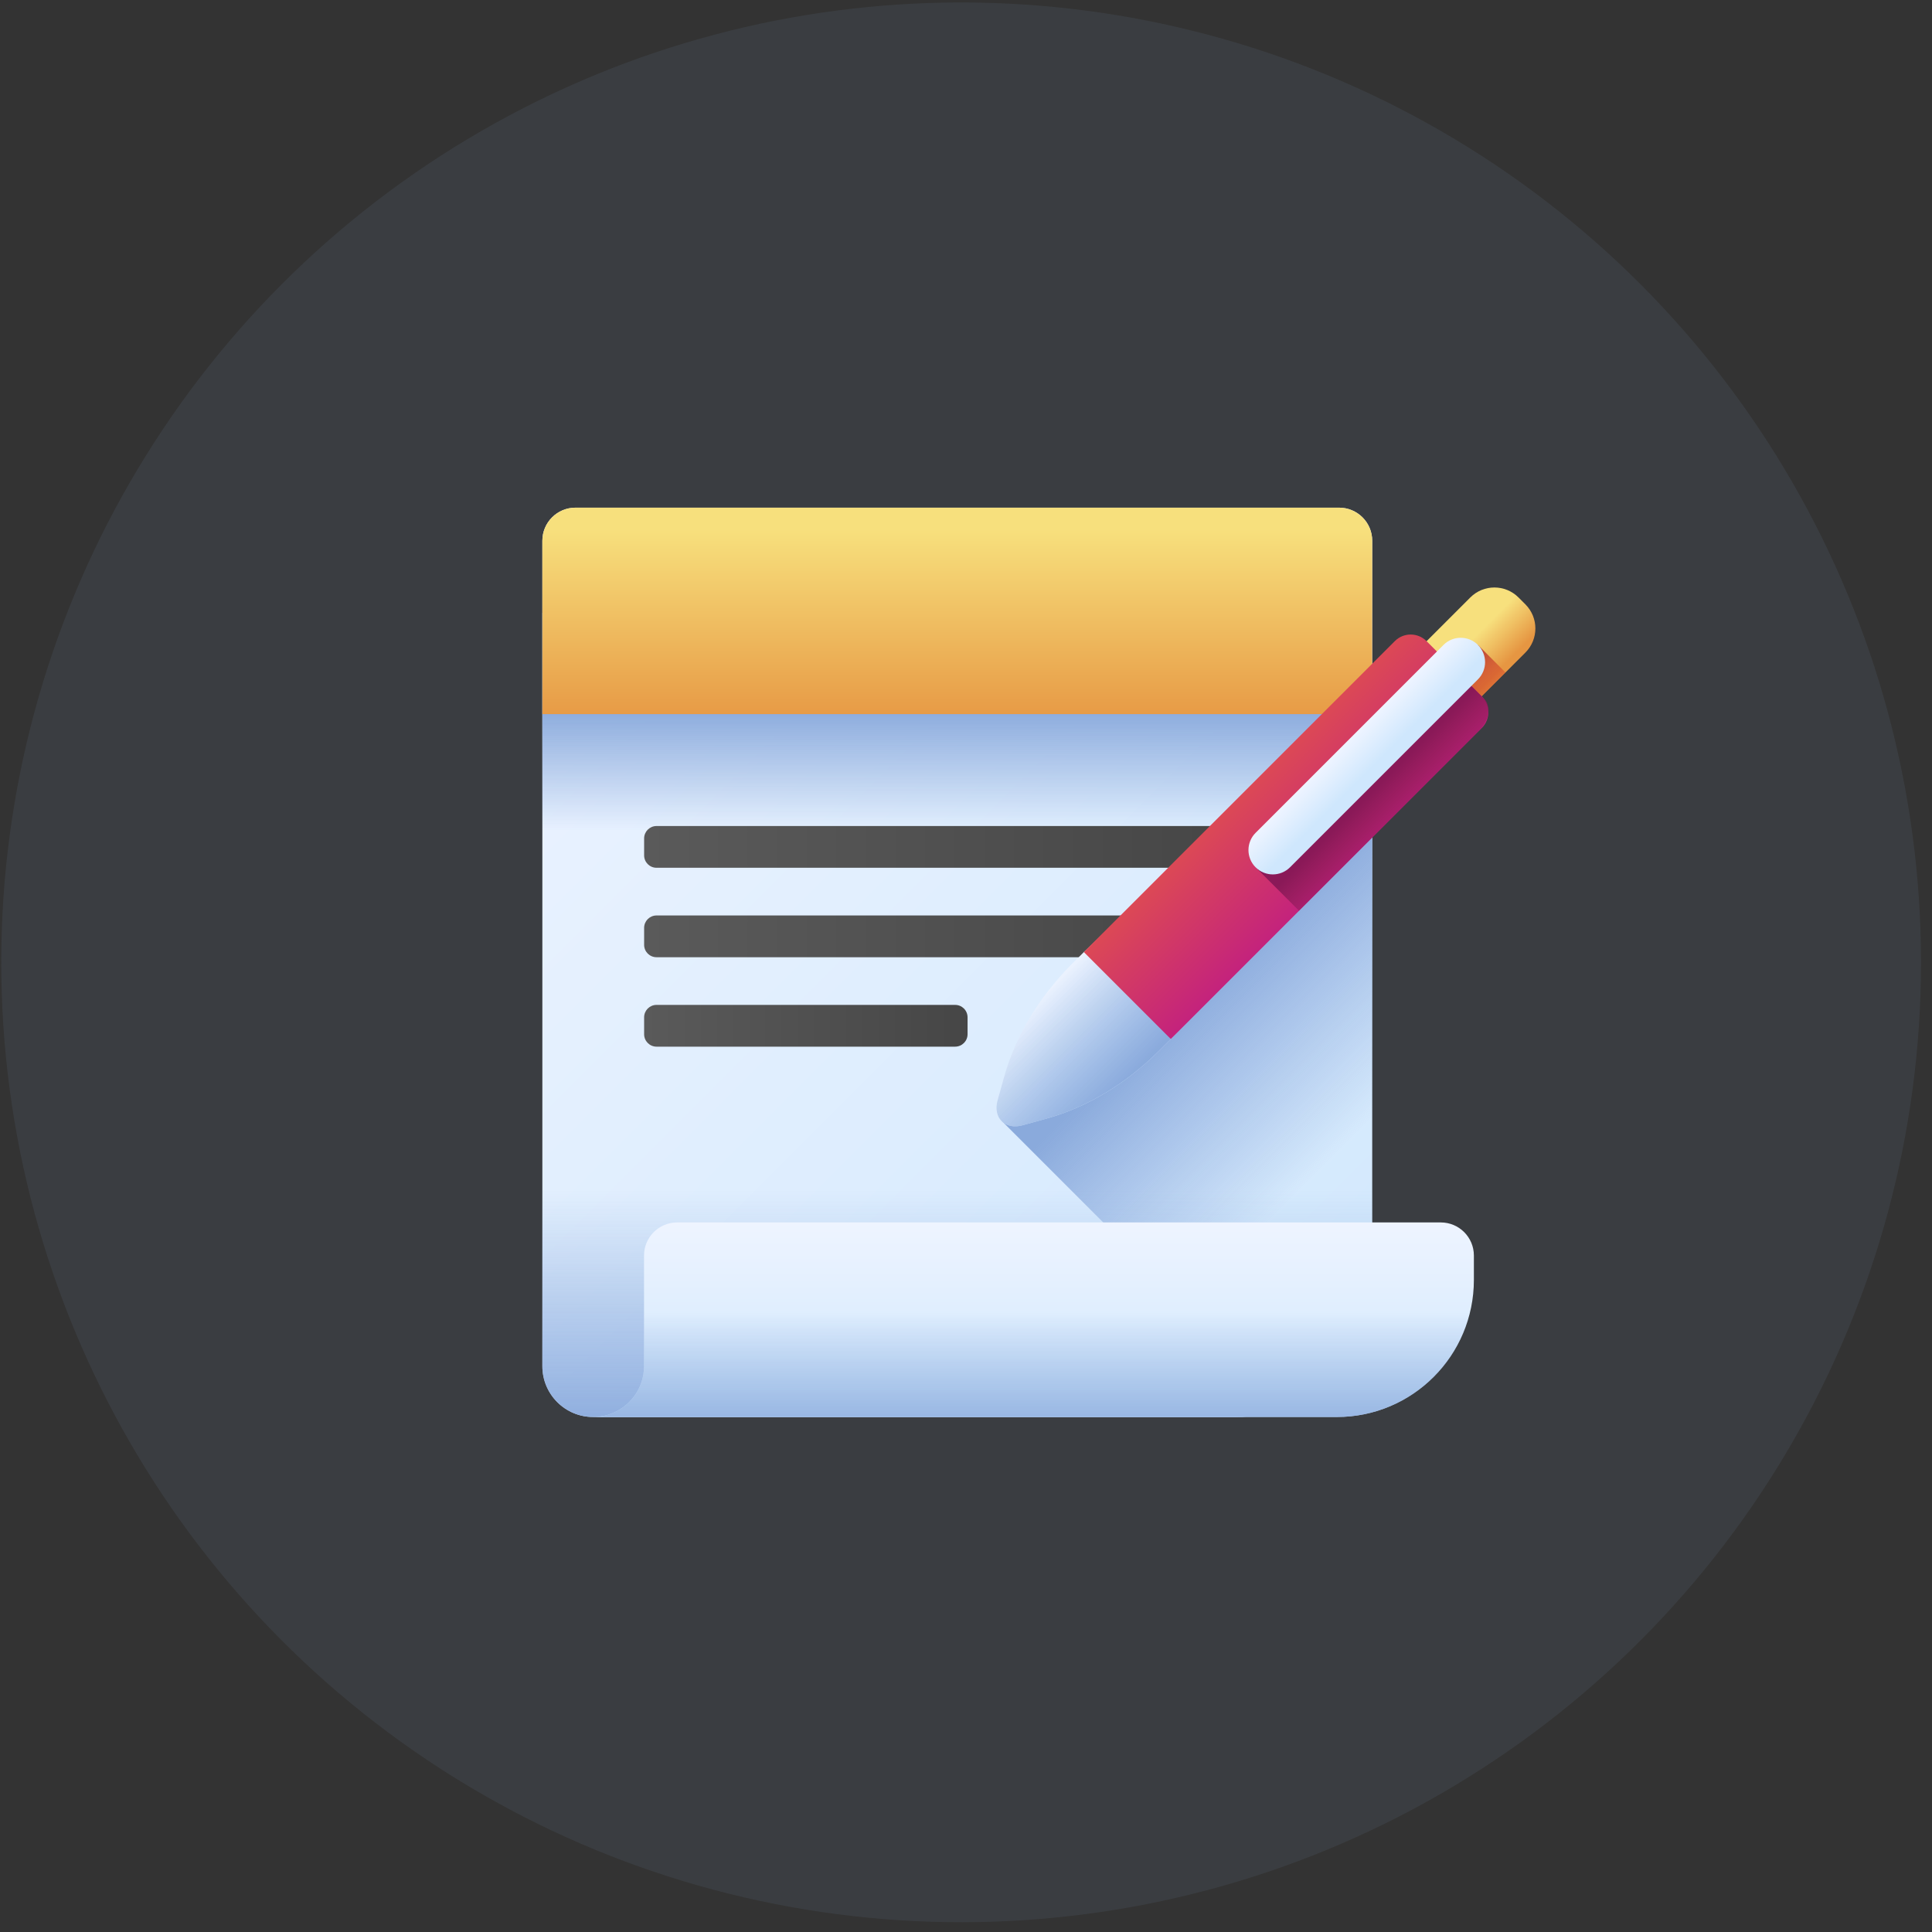 <svg width="166" height="166" viewBox="0 0 166 166" fill="none" xmlns="http://www.w3.org/2000/svg">
    <rect x="0" y="0" width="166" height="166" fill="#333333" stroke="none"/>
    <circle cx="82.582" cy="82.686" r="82.472" fill="#8AAADC" fill-opacity="0.09"/>
    <path d="M106.124 121.751H50.967C48.555 121.751 46.6 119.796 46.6 117.383V46.465C46.6 44.893 47.874 43.619 49.445 43.619H115.057C116.629 43.619 117.903 44.893 117.903 46.465V109.972C117.903 116.477 112.629 121.751 106.124 121.751V121.751Z" fill="url(#paint0_linear_6_3685)"/>
    <path d="M117.903 64.502L86.082 96.322L110.621 120.861C114.895 119.094 117.903 114.885 117.903 109.973V64.502Z" fill="url(#paint1_linear_6_3685)"/>
    <path d="M46.6 52.657H117.903V72.9H46.6V52.657Z" fill="url(#paint2_linear_6_3685)"/>
    <path d="M105.109 74.56H56.41C55.822 74.56 55.344 74.083 55.344 73.494V72.039C55.344 71.45 55.822 70.973 56.41 70.973H105.11C105.699 70.973 106.176 71.45 106.176 72.039V73.494C106.176 74.083 105.698 74.56 105.109 74.56Z" fill="url(#paint3_linear_6_3685)"/>
    <path d="M105.109 82.246H56.41C55.822 82.246 55.344 81.768 55.344 81.179V79.725C55.344 79.136 55.822 78.658 56.41 78.658H105.11C105.699 78.658 106.176 79.136 106.176 79.725V81.179C106.176 81.768 105.698 82.246 105.109 82.246Z" fill="url(#paint4_linear_6_3685)"/>
    <path d="M82.067 89.93H56.41C55.822 89.93 55.344 89.452 55.344 88.863V87.409C55.344 86.82 55.822 86.342 56.41 86.342H82.067C82.656 86.342 83.134 86.82 83.134 87.409V88.863C83.134 89.452 82.656 89.93 82.067 89.93Z" fill="url(#paint5_linear_6_3685)"/>
    <path d="M46.6 101.458V117.384C46.6 119.796 48.555 121.751 50.967 121.751H106.124C112.629 121.751 117.903 116.478 117.903 109.972V101.458H46.6Z" fill="url(#paint6_linear_6_3685)"/>
    <path d="M55.335 107.878V117.384C55.335 119.796 53.38 121.751 50.967 121.751H114.859C121.364 121.751 126.638 116.478 126.638 109.972V107.878C126.638 106.307 125.364 105.033 123.792 105.033H58.18C56.609 105.033 55.335 106.307 55.335 107.878V107.878Z" fill="url(#paint7_linear_6_3685)"/>
    <path d="M55.335 107.878V117.384C55.335 119.796 53.38 121.751 50.967 121.751H114.859C121.364 121.751 126.638 116.478 126.638 109.972V107.878C126.638 106.307 125.364 105.033 123.792 105.033H58.18C56.609 105.033 55.335 106.307 55.335 107.878V107.878Z" fill="url(#paint8_linear_6_3685)"/>
    <path d="M115.057 43.619H49.445C47.874 43.619 46.6 44.893 46.6 46.465V61.356H117.903V46.465C117.903 44.893 116.629 43.619 115.057 43.619V43.619Z" fill="url(#paint9_linear_6_3685)"/>
    <path d="M131.064 51.927L130.473 51.336C129.329 50.192 127.474 50.192 126.33 51.336L117.518 60.148L122.252 64.882L131.064 56.07C132.208 54.926 132.208 53.071 131.064 51.927Z" fill="url(#paint10_linear_6_3685)"/>
    <path d="M119.885 62.514L122.252 64.881L129.354 57.78L126.987 55.413L119.885 62.514Z" fill="url(#paint11_linear_6_3685)"/>
    <path d="M89.925 96.11L87.867 96.683C86.352 97.105 85.294 96.047 85.716 94.533L86.29 92.475C87.249 89.032 89.287 85.644 92.081 82.85L93.131 81.8L119.607 56.662C120.491 55.778 121.724 55.579 122.362 56.217L126.015 60.038C126.653 60.675 126.454 61.909 125.571 62.792L100.599 89.27L99.549 90.319C96.756 93.113 93.368 95.151 89.925 96.11Z" fill="url(#paint12_linear_6_3685)"/>
    <path d="M89.925 96.11L87.867 96.683C86.352 97.105 85.294 96.048 85.716 94.533L86.29 92.475C87.249 89.032 89.287 85.644 92.081 82.85L93.127 81.804L97.35 84.355L100.596 89.273L99.549 90.319C96.756 93.113 93.368 95.151 89.925 96.11Z" fill="url(#paint13_linear_6_3685)"/>
    <path d="M127.317 59.833L122.566 55.083C121.816 54.332 120.599 54.332 119.848 55.083L93.127 81.804L100.596 89.273L127.317 62.552C128.068 61.801 128.068 60.584 127.317 59.833V59.833Z" fill="url(#paint14_linear_6_3685)"/>
    <path d="M127.521 60.037L124.941 57.458L107.882 74.517L111.616 78.251L127.076 62.791C127.96 61.908 128.159 60.675 127.521 60.037Z" fill="url(#paint15_linear_6_3685)"/>
    <path d="M124.028 55.413L107.882 71.559C107.065 72.376 107.065 73.701 107.882 74.518C108.699 75.335 110.024 75.335 110.841 74.518L126.987 58.372C127.804 57.555 127.804 56.23 126.987 55.413C126.17 54.596 124.845 54.596 124.028 55.413V55.413Z" fill="url(#paint16_linear_6_3685)"/>
    <defs>
        <linearGradient id="paint0_linear_6_3685" x1="43.173" y1="43.161" x2="124.014" y2="124.002" gradientUnits="userSpaceOnUse">
            <stop stop-color="#EEF4FF"/>
            <stop offset="1" stop-color="#CFE7FD"/>
        </linearGradient>
        <linearGradient id="paint1_linear_6_3685" x1="117.802" y1="96.222" x2="104.544" y2="82.963" gradientUnits="userSpaceOnUse">
            <stop stop-color="#8AAADC" stop-opacity="0"/>
            <stop offset="1" stop-color="#8AAADC"/>
        </linearGradient>
        <linearGradient id="paint2_linear_6_3685" x1="82.251" y1="71.395" x2="82.251" y2="60.843" gradientUnits="userSpaceOnUse">
            <stop stop-color="#8AAADC" stop-opacity="0"/>
            <stop offset="1" stop-color="#8AAADC"/>
        </linearGradient>
        <linearGradient id="paint3_linear_6_3685" x1="55.344" y1="72.767" x2="106.176" y2="72.767" gradientUnits="userSpaceOnUse">
            <stop stop-color="#5A5A5A"/>
            <stop offset="1" stop-color="#464646"/>
        </linearGradient>
        <linearGradient id="paint4_linear_6_3685" x1="55.344" y1="80.452" x2="106.176" y2="80.452" gradientUnits="userSpaceOnUse">
            <stop stop-color="#5A5A5A"/>
            <stop offset="1" stop-color="#464646"/>
        </linearGradient>
        <linearGradient id="paint5_linear_6_3685" x1="55.344" y1="88.136" x2="83.134" y2="88.136" gradientUnits="userSpaceOnUse">
            <stop stop-color="#5A5A5A"/>
            <stop offset="1" stop-color="#464646"/>
        </linearGradient>
        <linearGradient id="paint6_linear_6_3685" x1="82.251" y1="102.309" x2="82.251" y2="123.394" gradientUnits="userSpaceOnUse">
            <stop stop-color="#8AAADC" stop-opacity="0"/>
            <stop offset="1" stop-color="#8AAADC"/>
        </linearGradient>
        <linearGradient id="paint7_linear_6_3685" x1="88.803" y1="105.033" x2="88.803" y2="121.303" gradientUnits="userSpaceOnUse">
            <stop stop-color="#EEF4FF"/>
            <stop offset="1" stop-color="#CFE7FD"/>
        </linearGradient>
        <linearGradient id="paint8_linear_6_3685" x1="88.803" y1="112.717" x2="88.803" y2="124.28" gradientUnits="userSpaceOnUse">
            <stop stop-color="#8AAADC" stop-opacity="0"/>
            <stop offset="1" stop-color="#8AAADC"/>
        </linearGradient>
        <linearGradient id="paint9_linear_6_3685" x1="82.251" y1="45.463" x2="82.251" y2="62.527" gradientUnits="userSpaceOnUse">
            <stop stop-color="#F7E07D"/>
            <stop offset="1" stop-color="#E69642"/>
        </linearGradient>
        <linearGradient id="paint10_linear_6_3685" x1="124.805" y1="56.625" x2="127.273" y2="59.093" gradientUnits="userSpaceOnUse">
            <stop stop-color="#F7E07D"/>
            <stop offset="1" stop-color="#E69642"/>
        </linearGradient>
        <linearGradient id="paint11_linear_6_3685" x1="127.308" y1="62.835" x2="123.041" y2="58.569" gradientUnits="userSpaceOnUse">
            <stop stop-color="#D52C1C" stop-opacity="0"/>
            <stop offset="0.28" stop-color="#D12C1E" stop-opacity="0.28"/>
            <stop offset="0.574" stop-color="#C42C23" stop-opacity="0.574"/>
            <stop offset="0.872" stop-color="#AF2B2C" stop-opacity="0.872"/>
            <stop offset="1" stop-color="#A42B31"/>
        </linearGradient>
        <linearGradient id="paint12_linear_6_3685" x1="101.307" y1="73.436" x2="108.775" y2="80.904" gradientUnits="userSpaceOnUse">
            <stop stop-color="#EEF4FF"/>
            <stop offset="1" stop-color="#CFE7FD"/>
        </linearGradient>
        <linearGradient id="paint13_linear_6_3685" x1="88.022" y1="86.722" x2="95.489" y2="94.19" gradientUnits="userSpaceOnUse">
            <stop stop-color="#8AAADC" stop-opacity="0"/>
            <stop offset="1" stop-color="#8AAADC"/>
        </linearGradient>
        <linearGradient id="paint14_linear_6_3685" x1="107.186" y1="67.557" x2="114.654" y2="75.025" gradientUnits="userSpaceOnUse">
            <stop stop-color="#DC4955"/>
            <stop offset="1" stop-color="#C4237C"/>
        </linearGradient>
        <linearGradient id="paint15_linear_6_3685" x1="121.898" y1="71.47" x2="118.175" y2="67.747" gradientUnits="userSpaceOnUse">
            <stop stop-color="#8A1958" stop-opacity="0"/>
            <stop offset="1" stop-color="#8A1958"/>
        </linearGradient>
        <linearGradient id="paint16_linear_6_3685" x1="115.986" y1="63.517" x2="118.167" y2="65.698" gradientUnits="userSpaceOnUse">
            <stop stop-color="#EEF4FF"/>
            <stop offset="1" stop-color="#CFE7FD"/>
        </linearGradient>
    </defs>
</svg>
